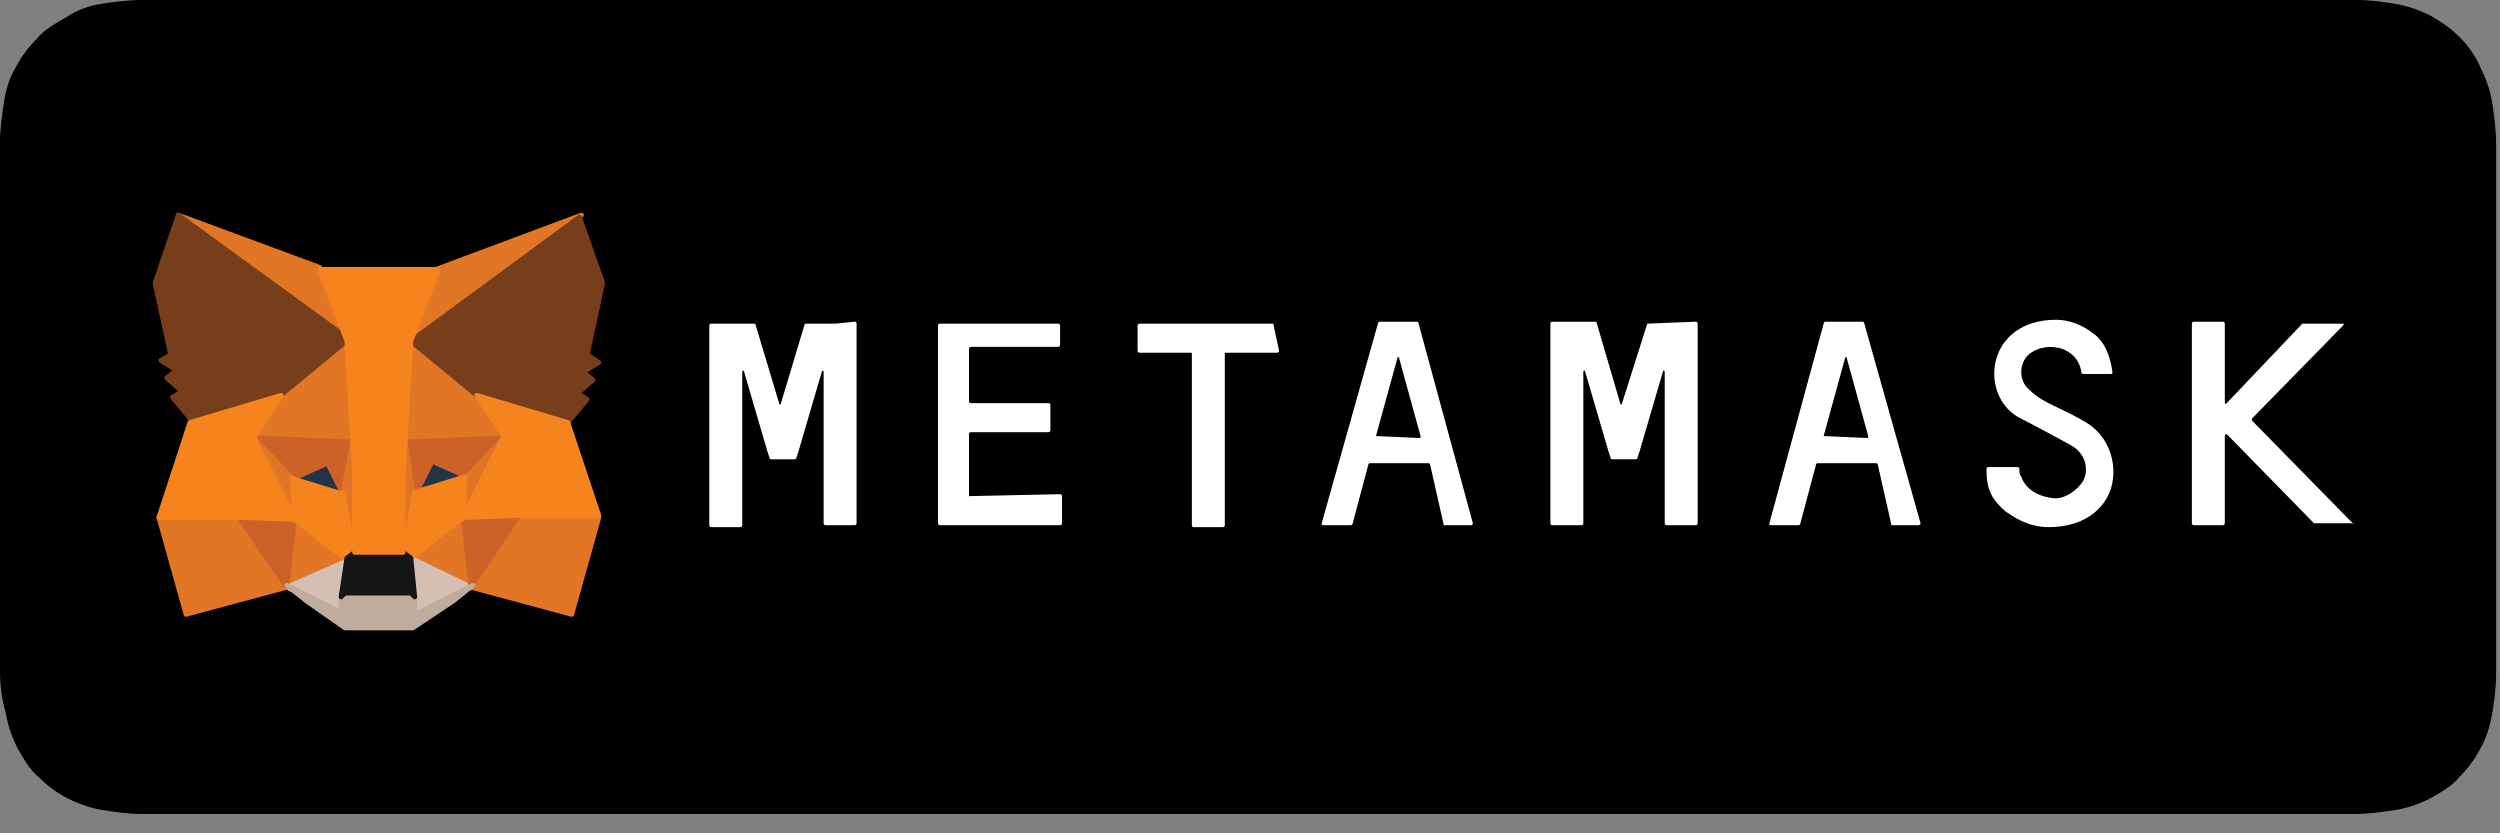 <?xml version="1.0" encoding="utf-8"?>
<!-- Generator: Adobe Illustrator 26.0.1, SVG Export Plug-In . SVG Version: 6.00 Build 0)  -->
<svg version="1.1" id="Capa_1" xmlns="http://www.w3.org/2000/svg" xmlns:xlink="http://www.w3.org/1999/xlink" x="0px" y="0px"
	 viewBox="0 0 129 43" style="enable-background:new 0 0 129 43;" xml:space="preserve">
<rect x="0" y="0" width="129" height="43" fill="#808080" stroke="none"/>
<style type="text/css">
	.st0{fill:#FFFFFF;}
	.st1{fill:#E17726;stroke:#E17726;stroke-width:0.25;stroke-linecap:round;stroke-linejoin:round;}
	.st2{fill:#E27625;stroke:#E27625;stroke-width:0.25;stroke-linecap:round;stroke-linejoin:round;}
	.st3{fill:#D5BFB2;stroke:#D5BFB2;stroke-width:0.25;stroke-linecap:round;stroke-linejoin:round;}
	.st4{fill:#233447;stroke:#233447;stroke-width:0.25;stroke-linecap:round;stroke-linejoin:round;}
	.st5{fill:#CC6228;stroke:#CC6228;stroke-width:0.25;stroke-linecap:round;stroke-linejoin:round;}
	.st6{fill:#E27525;stroke:#E27525;stroke-width:0.25;stroke-linecap:round;stroke-linejoin:round;}
	.st7{fill:#F5841F;stroke:#F5841F;stroke-width:0.25;stroke-linecap:round;stroke-linejoin:round;}
	.st8{fill:#C0AC9D;stroke:#C0AC9D;stroke-width:0.25;stroke-linecap:round;stroke-linejoin:round;}
	.st9{fill:#161616;stroke:#161616;stroke-width:0.25;stroke-linecap:round;stroke-linejoin:round;}
	.st10{fill:#763E1A;stroke:#763E1A;stroke-width:0.25;stroke-linecap:round;stroke-linejoin:round;}
</style>
<path d="M8.3,42c-0.3,0-0.7,0-1,0c-0.7,0-1.4-0.1-2-0.2c-0.6-0.1-1.2-0.3-1.8-0.6S2.4,40.5,2,40.1c-0.5-0.4-0.8-1-1.1-1.5
	c-0.3-0.6-0.5-1.2-0.6-1.8C0.1,36.1,0,35.4,0,34.7c0-0.2,0-1,0-1V8.3c0,0,0-0.8,0-1c0-0.7,0.1-1.3,0.2-2S0.5,4,0.8,3.5
	C1.1,2.9,1.5,2.4,1.9,2c0.4-0.5,1-0.8,1.5-1.1C4,0.5,4.6,0.3,5.2,0.2C5.9,0.1,6.6,0,7.3,0h1h112.3h1c0.7,0,1.4,0.1,2,0.2
	s1.2,0.3,1.8,0.6c1.1,0.6,2.1,1.5,2.6,2.7c0.3,0.6,0.5,1.2,0.6,1.8c0.1,0.7,0.2,1.4,0.2,2.1c0,0.3,0,0.6,0,1s0,0.8,0,1.2v23
	c0,0.4,0,0.8,0,1.2s0,0.7,0,1c0,0.7-0.1,1.4-0.2,2c-0.1,0.6-0.3,1.3-0.6,1.8c-0.3,0.6-0.7,1.1-1.1,1.5c-0.4,0.5-1,0.8-1.5,1.1
	c-0.6,0.3-1.2,0.5-1.8,0.6c-0.7,0.1-1.4,0.2-2,0.2c-0.3,0-0.7,0-1,0h-1.2L8.3,42z"/>
<path class="st0" d="M107.8,21.9c-0.6-0.4-1.3-0.7-1.9-1c-0.4-0.2-0.8-0.4-1.2-0.8c-0.6-0.5-0.5-1.5,0.1-1.9c0.9-0.6,2.4-0.3,2.6,1
	c0,0,0,0.1,0.1,0.1h1.4c0.1,0,0.1,0,0.1-0.1c-0.1-0.8-0.4-1.6-1-2c-0.5-0.4-1.2-0.7-1.9-0.7c-3.6,0-4,3.8-2,5
	c0.2,0.1,2.1,1.1,2.8,1.5c0.7,0.4,0.9,1.2,0.6,1.8c-0.3,0.5-1,1-1.6,0.9c-0.8-0.1-1.4-0.5-1.6-1.1c-0.1-0.1-0.1-0.3-0.1-0.4
	c0,0,0-0.1-0.1-0.1h-1.5c0,0-0.1,0-0.1,0.1c0,1.1,0.3,1.6,1,2.2c0.7,0.5,1.4,0.8,2.2,0.8c2.1,0,3.1-1.2,3.3-2.3
	C109.2,23.8,108.8,22.6,107.8,21.9z"/>
<path class="st0" d="M43.1,16.7h-0.7h-0.8c0,0-0.1,0-0.1,0.1l-1.2,4c0,0.1-0.1,0.1-0.1,0l-1.2-4c0,0,0-0.1-0.1-0.1h-0.8h-0.7h-0.7
	c0,0-0.1,0-0.1,0.1v10.3c0,0,0,0.1,0.1,0.1h1.5c0,0,0.1,0,0.1-0.1v-7.9c0-0.1,0.1-0.1,0.1,0l1.2,4.1l0.1,0.3c0,0,0,0.1,0.1,0.1H41
	c0,0,0.1,0,0.1-0.1l0.1-0.3l1.2-4.1c0-0.1,0.1-0.1,0.1,0V27c0,0,0,0.1,0.1,0.1h1.5c0,0,0.1,0,0.1-0.1V16.7c0,0,0-0.1-0.1-0.1
	L43.1,16.7L43.1,16.7z"/>
<path class="st0" d="M85,16.7C84.9,16.7,84.9,16.7,85,16.7l-1.3,4.1c0,0.1-0.1,0.1-0.1,0l-1.2-4.1c0,0,0-0.1-0.1-0.1h-2.2
	c0,0-0.1,0-0.1,0.1V27c0,0,0,0.1,0.1,0.1h1.5c0,0,0.1,0,0.1-0.1v-7.8c0-0.1,0.1-0.1,0.1,0l1.2,4.1l0.1,0.3c0,0,0,0.1,0.1,0.1h1.2
	c0,0,0.1,0,0.1-0.1l0.1-0.3l1.2-4.1c0-0.1,0.1-0.1,0.1,0V27c0,0,0,0.1,0.1,0.1h1.5c0,0,0.1,0,0.1-0.1V16.7c0,0,0-0.1-0.1-0.1
	L85,16.7L85,16.7z"/>
<path class="st0" d="M65.7,16.7H63h-1.5h-2.7c0,0-0.1,0-0.1,0.1v1.3c0,0,0,0.1,0.1,0.1h2.7v8.9c0,0,0,0.1,0.1,0.1h1.5
	c0,0,0.1,0,0.1-0.1v-8.9h2.7c0,0,0.1,0,0.1-0.1L65.7,16.7C65.8,16.7,65.7,16.7,65.7,16.7z"/>
<path class="st0" d="M74.5,27.1h1.4C76,27.1,76,27,76,27l-2.8-10.3c0,0,0-0.1-0.1-0.1h-0.5h-0.9h-0.5c0,0-0.1,0-0.1,0.1L68.2,27
	c0,0.1,0,0.1,0.1,0.1h1.4c0,0,0.1,0,0.1-0.1l0.8-3c0,0,0-0.1,0.1-0.1h3c0,0,0.1,0,0.1,0.1L74.5,27.1L74.5,27.1z M71,22.5l1.1-4
	c0-0.1,0.1-0.1,0.1,0l1.1,4c0,0.1,0,0.1-0.1,0.1L71,22.5C71,22.6,71,22.5,71,22.5z"/>
<path class="st0" d="M97.6,27.1H99c0.1,0,0.1-0.1,0.1-0.1l-2.9-10.3c0,0,0-0.1-0.1-0.1h-0.5h-0.9h-0.5c0,0-0.1,0-0.1,0.1L91.3,27
	c0,0.1,0,0.1,0.1,0.1h1.4c0,0,0.1,0,0.1-0.1l0.8-3c0,0,0-0.1,0.1-0.1h3c0,0,0.1,0,0.1,0.1L97.6,27.1L97.6,27.1z M94.1,22.5l1.1-4
	c0-0.1,0.1-0.1,0.1,0l1.1,4c0,0.1,0,0.1-0.1,0.1L94.1,22.5C94.1,22.6,94.1,22.5,94.1,22.5z"/>
<path class="st0" d="M50,25.6v-3.2c0,0,0-0.1,0.1-0.1h4c0,0,0.1,0,0.1-0.1v-1.3c0,0,0-0.1-0.1-0.1h-4c0,0-0.1,0-0.1-0.1V18
	c0,0,0-0.1,0.1-0.1h4.5c0,0,0.1,0,0.1-0.1v-1c0,0,0-0.1-0.1-0.1H50h-1.5c0,0-0.1,0-0.1,0.1v1.3v2.8v1.4v3.3V27c0,0,0,0.1,0.1,0.1H50
	h4.7c0,0,0.1,0,0.1-0.1v-1.4c0,0,0-0.1-0.1-0.1L50,25.6C50.1,25.6,50,25.6,50,25.6z"/>
<path class="st0" d="M121.4,27l-5.2-5.3v-0.1l4.7-4.8c0.1-0.1,0-0.1-0.1-0.1h-1.9c0,0,0,0-0.1,0l-3.9,4.1c-0.1,0.1-0.1,0-0.1-0.1v-4
	c0,0,0-0.1-0.1-0.1h-1.5c0,0-0.1,0-0.1,0.1V27c0,0,0,0.1,0.1,0.1h1.5c0,0,0.1,0,0.1-0.1v-4.5c0-0.1,0.1-0.1,0.1-0.1l4.5,4.6
	c0,0,0,0,0.1,0H121.4C121.4,27.1,121.5,27,121.4,27z"/>
<path class="st1" d="M30,11.1l-9.1,6.7l1.6-3.9L30,11.1z"/>
<path class="st2" d="M9.2,11.1l8.9,6.7l-1.6-4L9.2,11.1z"/>
<path class="st2" d="M26.7,26.7l-2.4,3.6l5.2,1.4l1.4-5H26.7z"/>
<path class="st2" d="M8.2,26.7l1.4,5l5.2-1.4l-2.4-3.6H8.2z"/>
<path class="st2" d="M14.5,20.4l-1.4,2.1l5.1,0.3l-0.1-5.5L14.5,20.4z"/>
<path class="st2" d="M24.6,20.4L21,17.2l-0.1,5.6l5.1-0.2L24.6,20.4z"/>
<path class="st2" d="M14.8,30.3l3.1-1.5l-2.7-2.1L14.8,30.3z"/>
<path class="st2" d="M21.2,28.8l3.1,1.5l-0.4-3.6L21.2,28.8z"/>
<path class="st3" d="M24.3,30.3l-3.1-1.5l0.3,2v0.8L24.3,30.3z"/>
<path class="st3" d="M14.8,30.3l2.9,1.4v-0.8l0.3-2L14.8,30.3z"/>
<path class="st4" d="M17.7,25.4l-2.5-0.8l1.8-0.8L17.7,25.4z"/>
<path class="st4" d="M21.4,25.4l0.8-1.6l1.8,0.8L21.4,25.4z"/>
<path class="st5" d="M14.8,30.3l0.4-3.6l-2.8,0.1L14.8,30.3z"/>
<path class="st5" d="M23.9,26.7l0.4,3.6l2.4-3.6H23.9z"/>
<path class="st5" d="M26.1,22.6L21,22.8l0.5,2.6l0.8-1.6l1.8,0.8L26.1,22.6z"/>
<path class="st5" d="M15.1,24.7l1.8-0.8l0.8,1.6l0.5-2.7l-5.1-0.2L15.1,24.7z"/>
<path class="st6" d="M13.1,22.6l2.1,4.2l-0.1-2.1L13.1,22.6z"/>
<path class="st6" d="M24,24.7l-0.1,2.1l2.1-4.2L24,24.7z"/>
<path class="st6" d="M18.2,22.8l-0.5,2.6l0.6,3.1l0.1-4.1L18.2,22.8z"/>
<path class="st6" d="M20.9,22.8l-0.3,1.6l0.1,4.1l0.6-3.1L20.9,22.8z"/>
<path class="st7" d="M21.4,25.4l-0.6,3.1l0.4,0.3l2.7-2.1l0.1-2.1L21.4,25.4z"/>
<path class="st7" d="M15.1,24.7l0.1,2.1l2.7,2.1l0.4-0.3l-0.6-3.1L15.1,24.7z"/>
<path class="st8" d="M21.4,31.7v-0.8l-0.2-0.3h-3.4l-0.2,0.2v0.8l-2.8-1.4l1,0.8l2,1.4h3.5l2.1-1.4l1-0.8L21.4,31.7z"/>
<path class="st9" d="M21.2,28.8l-0.4-0.3h-2.5l-0.4,0.3l-0.3,2l0.2-0.2h3.4l0.2,0.2L21.2,28.8z"/>
<path class="st10" d="M30.3,18.3l0.8-3.7l-1.2-3.4l-8.7,6.4l3.4,2.8l4.7,1.4l1-1.2l-0.5-0.3l0.8-0.7l-0.5-0.4l0.8-0.5L30.3,18.3z"/>
<path class="st10" d="M8,14.6l0.8,3.7l-0.5,0.3l0.8,0.5l-0.5,0.4l0.8,0.7l-0.5,0.3l1,1.2l4.7-1.4l3.4-2.8l-8.8-6.4L8,14.6z"/>
<path class="st7" d="M29.3,21.8l-4.7-1.4l1.4,2.1l-2.1,4.2l2.8-0.1h4.2L29.3,21.8z"/>
<path class="st7" d="M14.5,20.4l-4.7,1.4l-1.6,4.9h4.2l2.8,0.1l-2.1-4.2L14.5,20.4z"/>
<path class="st7" d="M20.9,22.8l0.3-5.2l1.4-3.7h-6.1l1.4,3.7l0.3,5.2l0.1,1.6v4.1h2.5v-4.1L20.9,22.8z"/>
</svg>
